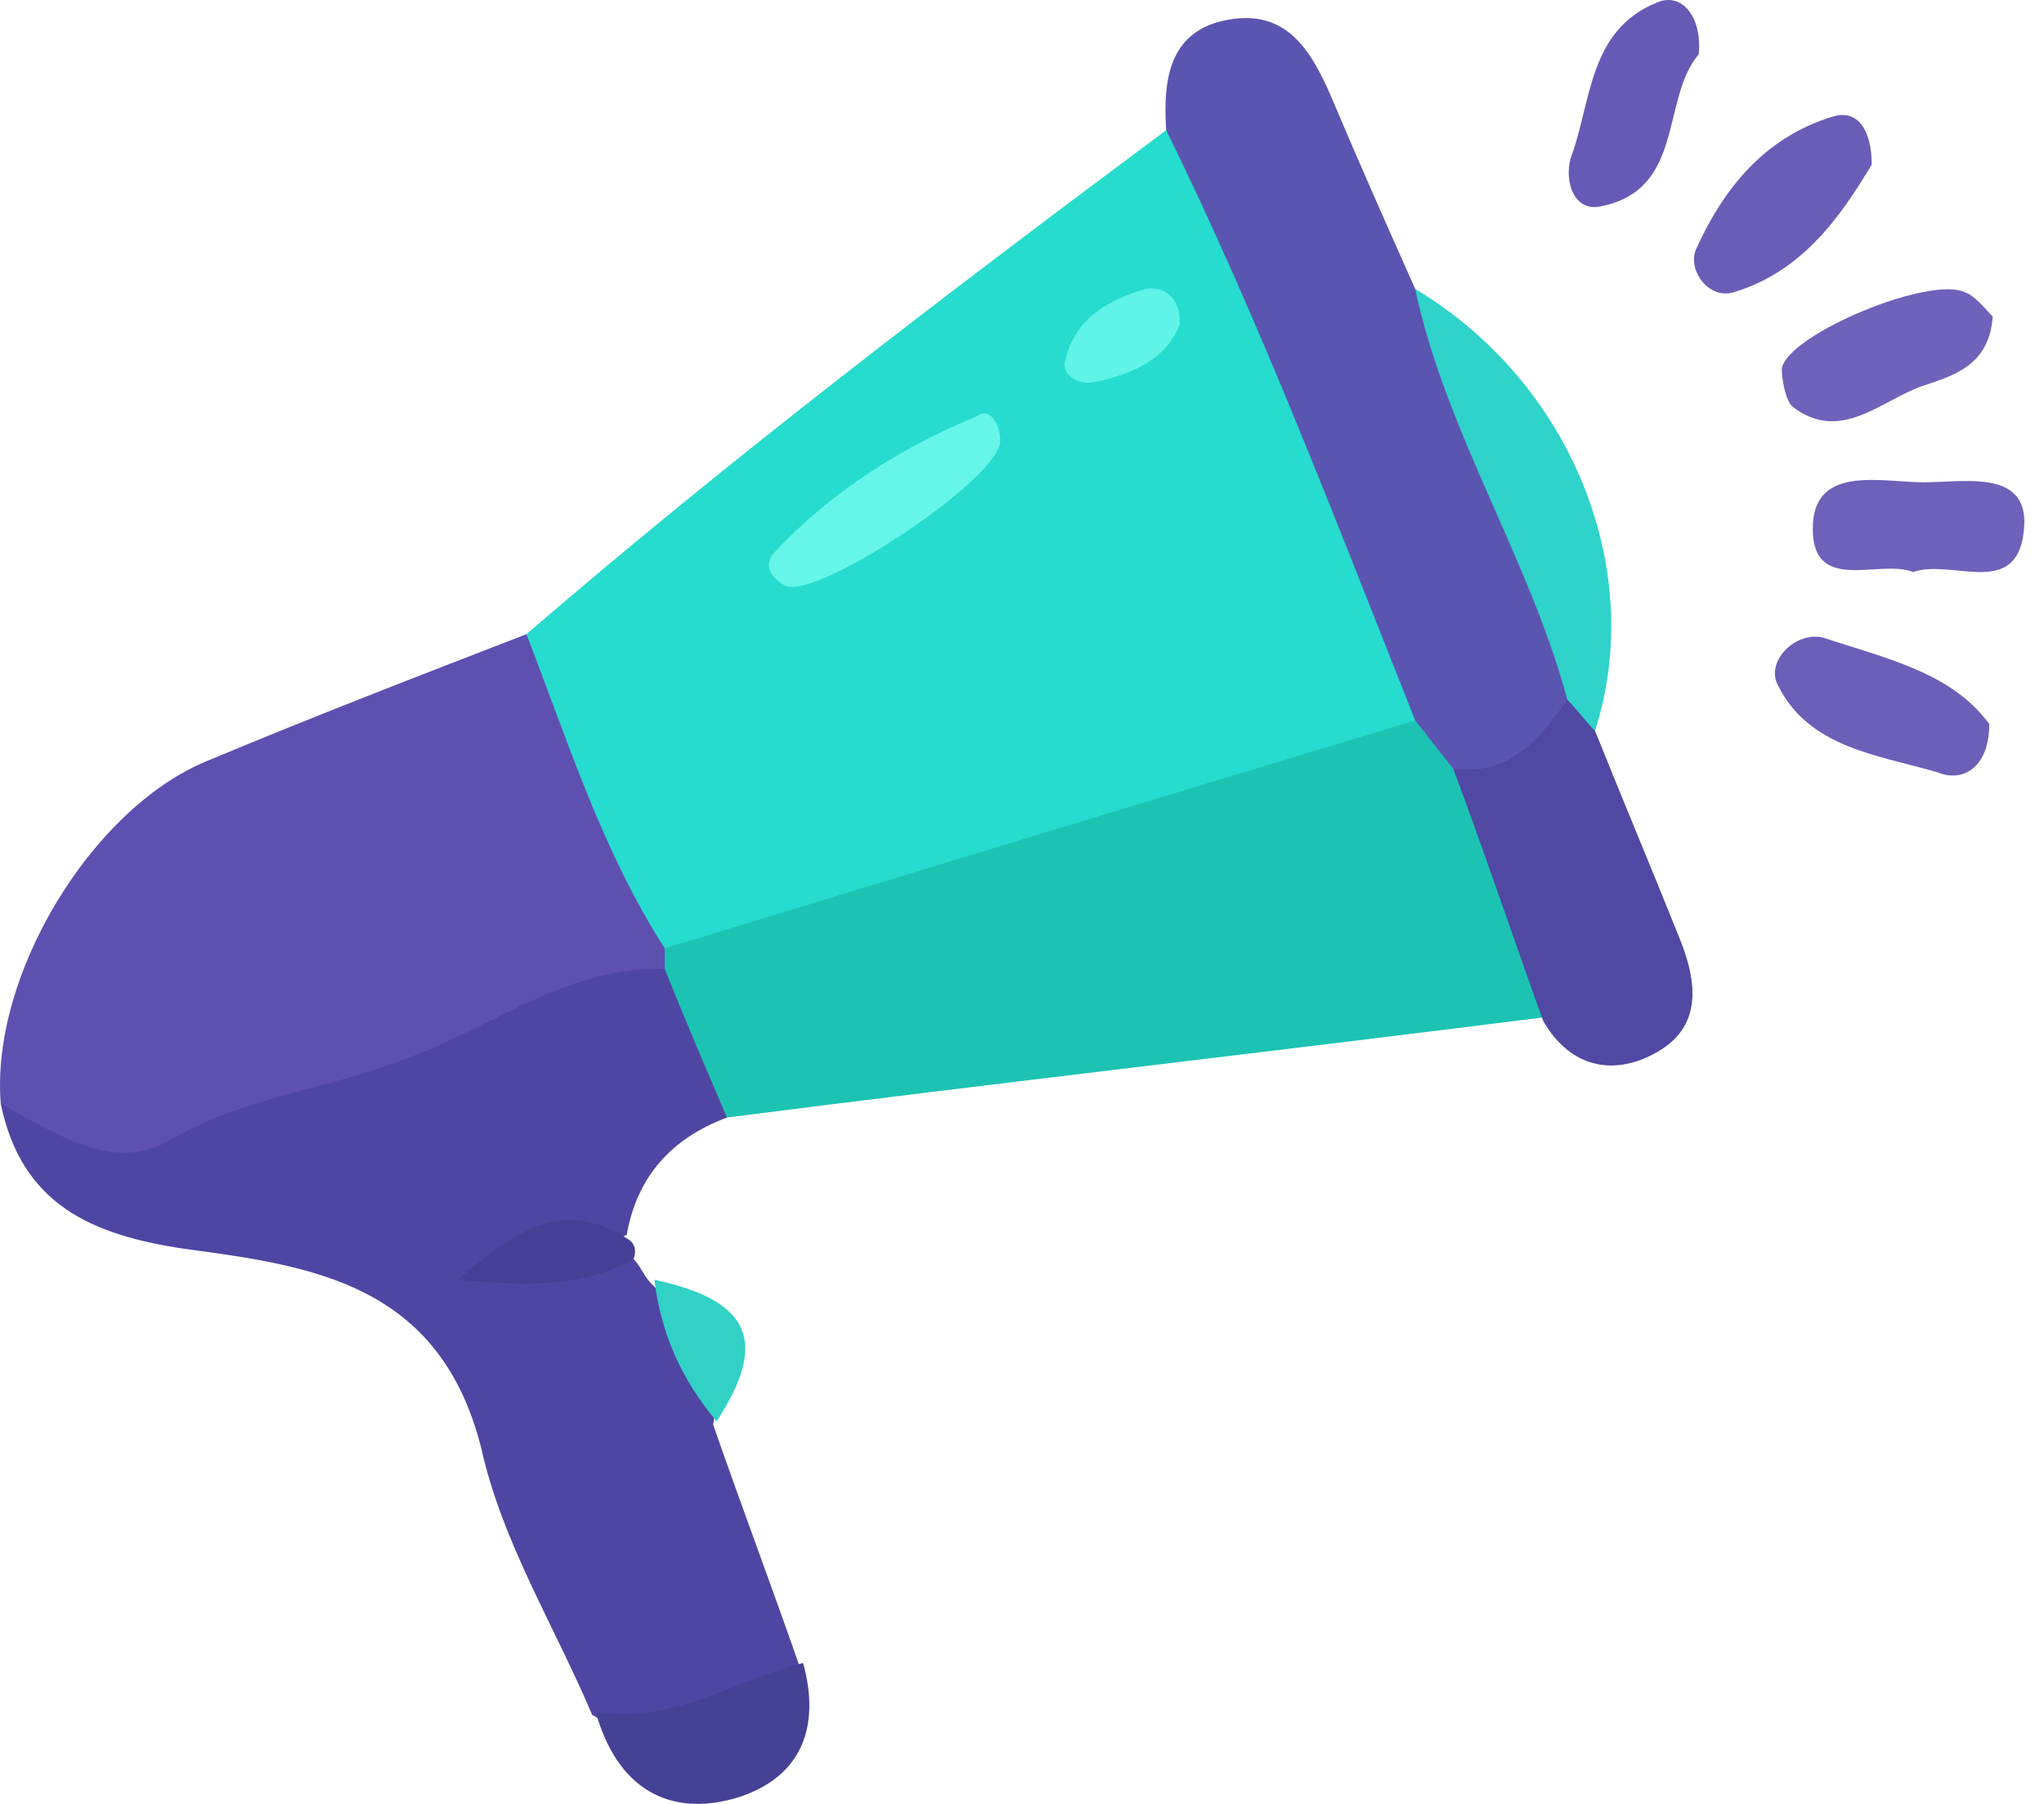 <svg width="68" height="60" viewBox="0 0 68 60" version="1.1" xmlns="http://www.w3.org/2000/svg" xmlns:xlink="http://www.w3.org/1999/xlink" xmlns:figma="http://www.figma.com/figma/ns">
<title>Group</title>
<desc>Created using Figma</desc>
<g id="Canvas" transform="translate(-273 137)" figma:type="canvas">
<g id="Group" style="mix-blend-mode:normal;" figma:type="frame">
<g id="Vector" style="mix-blend-mode:normal;" figma:type="vector">
<use xlink:href="#path0_fill" transform="translate(290.485 -132.671)" fill="#26DCCE" style="mix-blend-mode:normal;"/>
</g>
<g id="Vector" style="mix-blend-mode:normal;" figma:type="vector">
<use xlink:href="#path1_fill" transform="translate(273.025 -105.532)" fill="#4F46A3" style="mix-blend-mode:normal;"/>
</g>
<g id="Vector" style="mix-blend-mode:normal;" figma:type="vector">
<use xlink:href="#path2_fill" transform="translate(273 -115.906)" fill="#5E50B1" style="mix-blend-mode:normal;"/>
</g>
<g id="Vector" style="mix-blend-mode:normal;" figma:type="vector">
<use xlink:href="#path3_fill" transform="translate(295.115 -113.046)" fill="#1CC3B3" style="mix-blend-mode:normal;"/>
</g>
<g id="Vector" style="mix-blend-mode:normal;" figma:type="vector">
<use xlink:href="#path4_fill" transform="translate(311.773 -136.399)" fill="#5B55B2" style="mix-blend-mode:normal;"/>
</g>
<g id="Vector" style="mix-blend-mode:normal;" figma:type="vector">
<use xlink:href="#path5_fill" transform="translate(321.347 -113.724)" fill="#5048A3" style="mix-blend-mode:normal;"/>
</g>
<g id="Vector" style="mix-blend-mode:normal;" figma:type="vector">
<use xlink:href="#path6_fill" transform="translate(320.081 -127.389)" fill="#2FD3C9" style="mix-blend-mode:normal;"/>
</g>
<g id="Vector" style="mix-blend-mode:normal;" figma:type="vector">
<use xlink:href="#path7_fill" transform="translate(329.355 -133.175)" fill="#6A5DB7" style="mix-blend-mode:normal;"/>
</g>
<g id="Vector" style="mix-blend-mode:normal;" figma:type="vector">
<use xlink:href="#path8_fill" transform="translate(332.276 -127.378)" fill="#6F62BA" style="mix-blend-mode:normal;"/>
</g>
<g id="Vector" style="mix-blend-mode:normal;" figma:type="vector">
<use xlink:href="#path9_fill" transform="translate(332.048 -115.824)" fill="#6B5FB8" style="mix-blend-mode:normal;"/>
</g>
<g id="Vector" style="mix-blend-mode:normal;" figma:type="vector">
<use xlink:href="#path10_fill" transform="translate(292.814 -81.687)" fill="#454195" style="mix-blend-mode:normal;"/>
</g>
<g id="Vector" style="mix-blend-mode:normal;" figma:type="vector">
<use xlink:href="#path11_fill" transform="translate(333.308 -121.037)" fill="#6E61B9" style="mix-blend-mode:normal;"/>
</g>
<g id="Vector" style="mix-blend-mode:normal;" figma:type="vector">
<use xlink:href="#path12_fill" transform="translate(325.189 -137)" fill="#675AB6" style="mix-blend-mode:normal;"/>
</g>
<g id="Vector" style="mix-blend-mode:normal;" figma:type="vector">
<use xlink:href="#path13_fill" transform="translate(294.769 -94.433)" fill="#31D1C6" style="mix-blend-mode:normal;"/>
</g>
<g id="Vector" style="mix-blend-mode:normal;" figma:type="vector">
<use xlink:href="#path14_fill" transform="translate(288.212 -96.426)" fill="#454096" style="mix-blend-mode:normal;"/>
</g>
<g id="Vector" style="mix-blend-mode:normal;" figma:type="vector">
<use xlink:href="#path15_fill" transform="translate(298.579 -123.244)" fill="#65F6E9" style="mix-blend-mode:normal;"/>
</g>
<g id="Vector" style="mix-blend-mode:normal;" figma:type="vector">
<use xlink:href="#path16_fill" transform="translate(308.415 -127.407)" fill="#5FF4E7" style="mix-blend-mode:normal;"/>
</g>
</g>
</g>
<defs>
<path id="path0_fill" d="M 0.028 16.765C 6.816 10.909 14.064 5.397 21.313 -5.4755e-08C 22.463 -5.4755e-08 23.154 0.804 23.499 1.722C 25.685 6.89 28.101 12.057 29.942 17.339C 30.172 18.143 30.287 19.062 29.826 19.866C 29.596 20.21 29.366 20.555 29.021 20.669C 21.198 23.54 13.259 26.411 4.86 27.904C 0.948 25.148 -0.202 21.244 0.028 16.765Z"/>
<path id="path1_fill" d="M 21.055 10.41C 21.285 10.64 21.4 10.984 21.63 11.214C 22.895 12.477 24.046 13.855 23.701 15.922C 24.621 18.563 25.657 21.319 26.577 23.96C 24.736 26.372 22.55 27.29 19.674 25.568C 18.408 22.582 16.683 19.826 15.992 16.726C 14.612 11.214 10.355 10.64 6.098 10.066C 2.991 9.606 0.69 8.573 0 5.243C 6.098 5.473 11.62 3.291 17.028 0.879C 18.753 0.076 20.479 -0.384 22.435 0.42C 24.391 1.683 25.081 3.406 24.161 5.702C 22.32 6.391 21.17 7.654 20.824 9.606C 19.904 10.066 18.869 9.951 17.948 10.181C 18.984 10.066 20.019 9.951 21.055 10.41Z"/>
<path id="path2_fill" d="M 22.115 11.139C 18.893 11.024 16.362 13.091 13.486 14.124C 10.839 15.158 8.078 15.387 5.547 16.88C 3.706 17.913 1.75 16.535 0.025 15.617C -0.321 11.368 3.016 5.856 6.813 4.249C 10.379 2.756 13.946 1.378 17.512 -4.3804e-07C 18.893 3.56 20.044 7.234 22.115 10.45C 22.345 10.564 22.46 10.679 22.345 10.909C 22.345 11.024 22.23 11.139 22.115 11.139Z"/>
<path id="path3_fill" d="M 8.77778e-07 8.279C 8.77778e-07 8.049 8.77778e-07 7.819 8.77778e-07 7.59C 8.284 5.064 16.567 2.537 24.966 0.011C 26.117 -0.104 26.577 0.7 27.152 1.504C 27.843 4.26 30.719 6.556 29.223 9.886C 20.134 11.035 11.045 12.068 2.071 13.216C 1.381 11.609 0.69 10.001 8.77778e-07 8.279Z"/>
<path id="path4_fill" d="M 9.574 24.971C 9.113 24.397 8.768 23.938 8.308 23.364C 5.662 16.704 3.131 10.043 0.024 3.728C -0.091 2.005 0.139 0.398 2.095 0.053C 4.051 -0.291 4.857 1.087 5.547 2.694C 6.467 4.876 7.388 6.943 8.308 9.01C 11.069 13.259 13.601 17.622 13.831 22.904C 13.025 24.742 11.99 26.349 9.574 24.971Z"/>
<path id="path5_fill" d="M 0 2.297C 1.956 2.526 2.876 1.263 3.797 -8.76081e-07C 4.372 0.115 4.717 0.459 4.717 1.033C 5.638 3.33 6.558 5.512 7.478 7.808C 8.054 9.186 8.399 10.794 6.788 11.713C 5.407 12.516 3.912 12.287 2.991 10.679C 1.956 7.808 1.035 5.053 0 2.297Z"/>
<path id="path6_fill" d="M 5.983 14.698C 5.638 14.354 5.407 14.009 5.062 13.665C 3.797 8.957 1.035 4.823 1.75556e-06 -4.3804e-07C 5.177 3.1 7.708 9.301 5.983 14.698Z"/>
<path id="path7_fill" d="M 5.913 1.652C 4.877 3.374 3.611 5.211 1.31 5.9C 0.505 6.13 -0.185 5.211 0.045 4.522C 0.965 2.455 2.346 0.733 4.647 0.044C 5.452 -0.186 5.913 0.503 5.913 1.652Z"/>
<path id="path8_fill" d="M 7.018 0.907C 6.903 2.515 5.753 2.859 4.717 3.204C 3.337 3.663 1.956 5.156 0.345 3.893C 0.115 3.663 -8.17495e-15 2.974 -8.17495e-15 2.63C 0.23 1.481 4.947 -0.471 6.098 0.103C 6.443 0.218 6.788 0.678 7.018 0.907Z"/>
<path id="path9_fill" d="M 7.131 2.903C 7.131 4.396 6.211 4.855 5.405 4.511C 3.449 3.937 1.148 3.707 0.113 1.64C -0.347 0.836 0.688 -0.197 1.609 0.033C 3.68 0.722 5.866 1.181 7.131 2.903Z"/>
<path id="path10_fill" d="M 8.77778e-07 1.608C 2.531 2.067 4.602 0.574 6.903 8.76081e-07C 7.478 2.067 6.903 3.789 4.717 4.478C 2.416 5.167 0.69 4.134 8.77778e-07 1.608Z"/>
<path id="path11_fill" d="M 3.341 3.064C 2.19 2.605 -0.111 3.868 0.004 1.457C 0.119 -0.495 2.305 0.079 3.686 0.079C 5.066 0.079 7.252 -0.381 7.022 1.686C 6.792 3.983 4.606 2.605 3.341 3.064Z"/>
<path id="path12_fill" d="M 4.326 1.802C 3.06 3.295 3.866 6.281 1.105 6.855C 0.184 7.085 -0.161 6.051 0.069 5.247C 0.759 3.41 0.644 0.999 2.945 0.08C 3.751 -0.264 4.441 0.539 4.326 1.802Z"/>
<path id="path13_fill" d="M 2.071 4.708C 0.92 3.33 0.23 1.837 -4.38889e-07 -1.75216e-06C 3.221 0.689 3.797 2.067 2.071 4.708Z"/>
<path id="path14_fill" d="M 5.868 1.304C 4.257 2.222 2.416 2.222 -2.19445e-07 1.993C 1.956 0.385 3.452 -0.763 5.638 0.615C 5.868 0.73 5.983 0.959 5.868 1.304Z"/>
<path id="path15_fill" d="M 7.696 0.908C 7.696 2.171 1.598 6.19 0.562 5.731C 0.102 5.501 -0.243 5.042 0.217 4.582C 2.058 2.63 4.359 1.137 6.89 0.104C 7.351 -0.24 7.696 0.334 7.696 0.908Z"/>
<path id="path16_fill" d="M 3.842 1.166C 3.382 2.429 2.117 2.888 0.966 3.118C 0.506 3.233 -0.184 2.888 0.046 2.314C 0.391 0.936 1.541 0.362 2.692 0.017C 3.382 -0.097 3.842 0.362 3.842 1.166Z"/>
</defs>
</svg>
